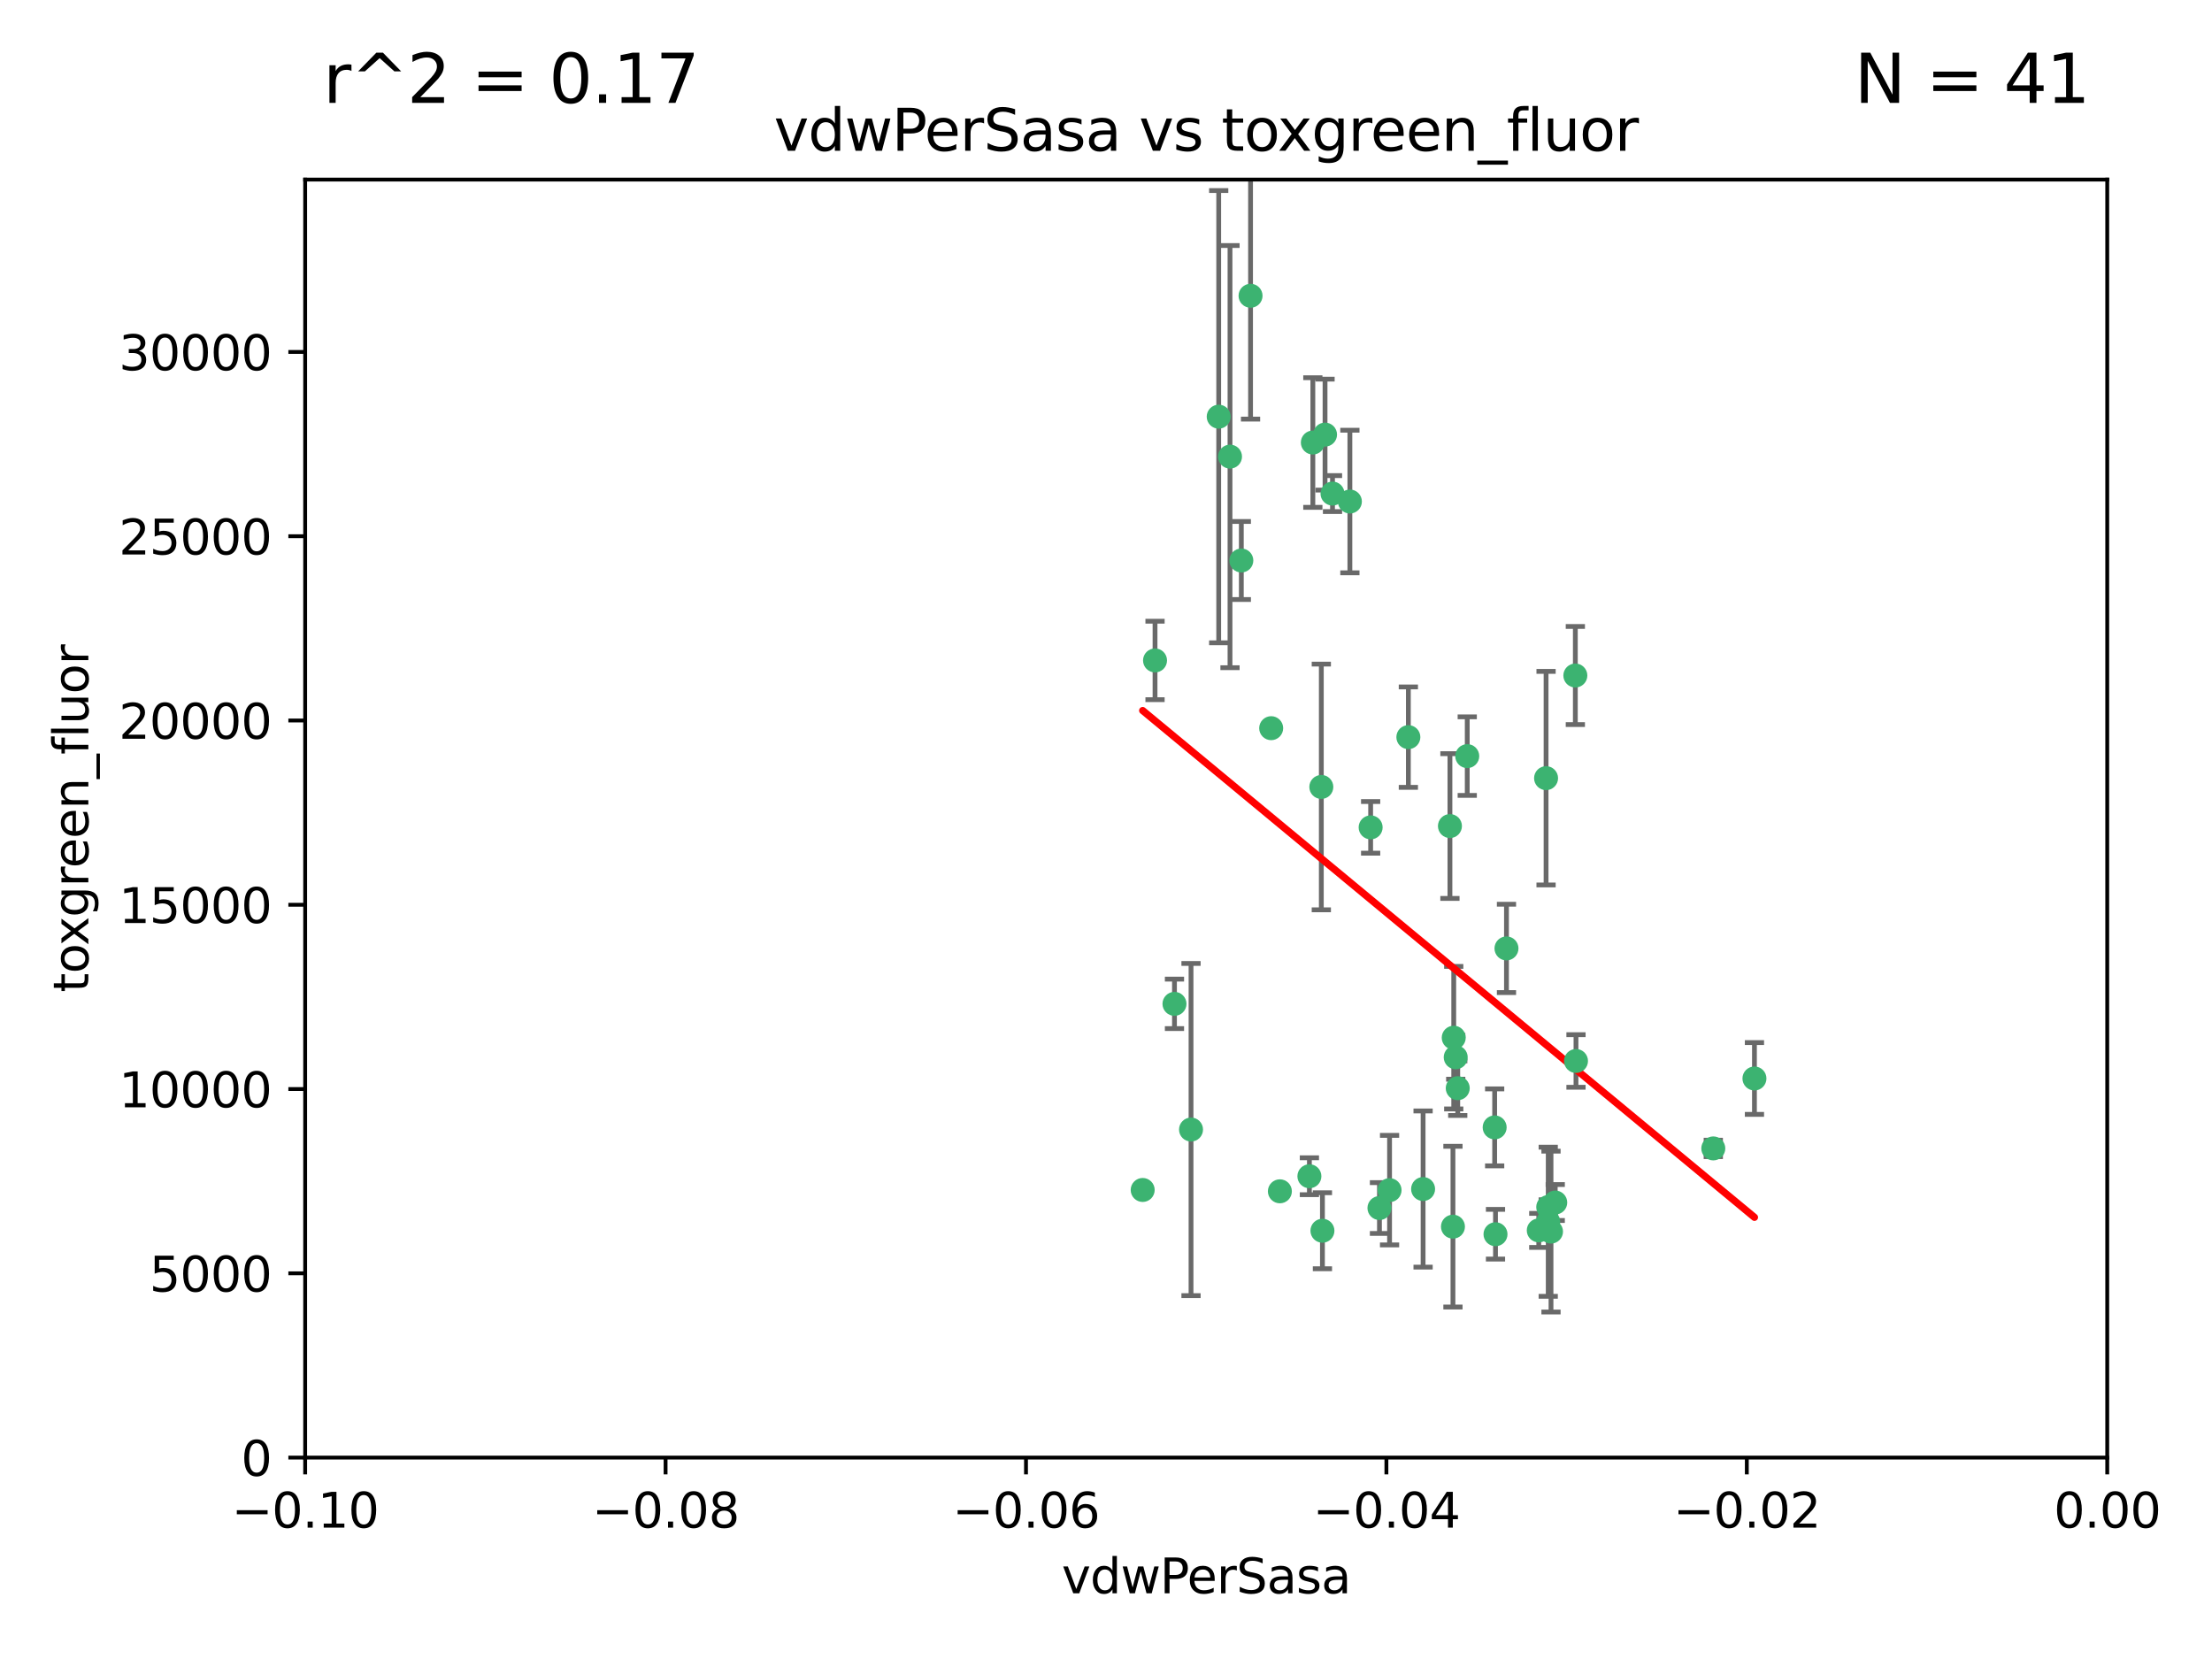 <?xml version="1.0" encoding="utf-8" standalone="no"?>
<!DOCTYPE svg PUBLIC "-//W3C//DTD SVG 1.1//EN"
  "http://www.w3.org/Graphics/SVG/1.1/DTD/svg11.dtd">
<svg xmlns:xlink="http://www.w3.org/1999/xlink" width="460.8pt" height="345.6pt" viewBox="0 0 460.8 345.6" xmlns="http://www.w3.org/2000/svg" version="1.1">
 <defs>
  <style type="text/css">*{stroke-linejoin: round; stroke-linecap: butt}</style>
 </defs>
 <g id="figure_1">
  <g id="patch_1">
   <path d="M 0 345.6 
L 460.8 345.6 
L 460.8 0 
L 0 0 
z
" style="fill: #ffffff"/>
  </g>
  <g id="axes_1">
   <g id="patch_2">
    <path d="M 63.571 303.64 
L 438.975 303.64 
L 438.975 37.411 
L 63.571 37.411 
z
" style="fill: #ffffff"/>
   </g>
   <g id="PathCollection_1">
    <defs>
     <path id="m656a68d1d5" d="M 0 1.118 
C 0.297 1.118 0.581 1 0.791 0.791 
C 1 0.581 1.118 0.297 1.118 0 
C 1.118 -0.297 1 -0.581 0.791 -0.791 
C 0.581 -1 0.297 -1.118 0 -1.118 
C -0.297 -1.118 -0.581 -1 -0.791 -0.791 
C -1 -0.581 -1.118 -0.297 -1.118 0 
C -1.118 0.297 -1 0.581 -0.791 0.791 
C -0.581 1 -0.297 1.118 0 1.118 
z
" style="stroke: #3cb371"/>
    </defs>
    <g clip-path="url(#pabfa19a022)">
     <use xlink:href="#m656a68d1d5" x="273.49" y="92.187" style="fill: #3cb371; stroke: #3cb371"/>
     <use xlink:href="#m656a68d1d5" x="248.112" y="235.304" style="fill: #3cb371; stroke: #3cb371"/>
     <use xlink:href="#m656a68d1d5" x="264.81" y="151.693" style="fill: #3cb371; stroke: #3cb371"/>
     <use xlink:href="#m656a68d1d5" x="275.255" y="163.936" style="fill: #3cb371; stroke: #3cb371"/>
     <use xlink:href="#m656a68d1d5" x="281.206" y="104.476" style="fill: #3cb371; stroke: #3cb371"/>
     <use xlink:href="#m656a68d1d5" x="258.59" y="116.762" style="fill: #3cb371; stroke: #3cb371"/>
     <use xlink:href="#m656a68d1d5" x="260.513" y="61.614" style="fill: #3cb371; stroke: #3cb371"/>
     <use xlink:href="#m656a68d1d5" x="293.388" y="153.559" style="fill: #3cb371; stroke: #3cb371"/>
     <use xlink:href="#m656a68d1d5" x="277.586" y="102.821" style="fill: #3cb371; stroke: #3cb371"/>
     <use xlink:href="#m656a68d1d5" x="244.665" y="209.121" style="fill: #3cb371; stroke: #3cb371"/>
     <use xlink:href="#m656a68d1d5" x="240.614" y="137.58" style="fill: #3cb371; stroke: #3cb371"/>
     <use xlink:href="#m656a68d1d5" x="276.03" y="90.534" style="fill: #3cb371; stroke: #3cb371"/>
     <use xlink:href="#m656a68d1d5" x="303.675" y="226.692" style="fill: #3cb371; stroke: #3cb371"/>
     <use xlink:href="#m656a68d1d5" x="275.487" y="256.385" style="fill: #3cb371; stroke: #3cb371"/>
     <use xlink:href="#m656a68d1d5" x="253.879" y="86.8" style="fill: #3cb371; stroke: #3cb371"/>
     <use xlink:href="#m656a68d1d5" x="266.622" y="248.172" style="fill: #3cb371; stroke: #3cb371"/>
     <use xlink:href="#m656a68d1d5" x="287.366" y="251.655" style="fill: #3cb371; stroke: #3cb371"/>
     <use xlink:href="#m656a68d1d5" x="302.676" y="255.535" style="fill: #3cb371; stroke: #3cb371"/>
     <use xlink:href="#m656a68d1d5" x="238.042" y="247.891" style="fill: #3cb371; stroke: #3cb371"/>
     <use xlink:href="#m656a68d1d5" x="256.233" y="95.121" style="fill: #3cb371; stroke: #3cb371"/>
     <use xlink:href="#m656a68d1d5" x="322.524" y="251.452" style="fill: #3cb371; stroke: #3cb371"/>
     <use xlink:href="#m656a68d1d5" x="272.771" y="245.034" style="fill: #3cb371; stroke: #3cb371"/>
     <use xlink:href="#m656a68d1d5" x="289.472" y="247.93" style="fill: #3cb371; stroke: #3cb371"/>
     <use xlink:href="#m656a68d1d5" x="305.654" y="157.513" style="fill: #3cb371; stroke: #3cb371"/>
     <use xlink:href="#m656a68d1d5" x="302.048" y="172.082" style="fill: #3cb371; stroke: #3cb371"/>
     <use xlink:href="#m656a68d1d5" x="323.102" y="256.562" style="fill: #3cb371; stroke: #3cb371"/>
     <use xlink:href="#m656a68d1d5" x="311.365" y="234.855" style="fill: #3cb371; stroke: #3cb371"/>
     <use xlink:href="#m656a68d1d5" x="285.529" y="172.356" style="fill: #3cb371; stroke: #3cb371"/>
     <use xlink:href="#m656a68d1d5" x="296.456" y="247.697" style="fill: #3cb371; stroke: #3cb371"/>
     <use xlink:href="#m656a68d1d5" x="322.525" y="254.514" style="fill: #3cb371; stroke: #3cb371"/>
     <use xlink:href="#m656a68d1d5" x="302.839" y="216.17" style="fill: #3cb371; stroke: #3cb371"/>
     <use xlink:href="#m656a68d1d5" x="322.074" y="162.105" style="fill: #3cb371; stroke: #3cb371"/>
     <use xlink:href="#m656a68d1d5" x="328.173" y="140.722" style="fill: #3cb371; stroke: #3cb371"/>
     <use xlink:href="#m656a68d1d5" x="313.826" y="197.571" style="fill: #3cb371; stroke: #3cb371"/>
     <use xlink:href="#m656a68d1d5" x="311.54" y="257.112" style="fill: #3cb371; stroke: #3cb371"/>
     <use xlink:href="#m656a68d1d5" x="328.308" y="221.023" style="fill: #3cb371; stroke: #3cb371"/>
     <use xlink:href="#m656a68d1d5" x="365.484" y="224.667" style="fill: #3cb371; stroke: #3cb371"/>
     <use xlink:href="#m656a68d1d5" x="356.911" y="239.234" style="fill: #3cb371; stroke: #3cb371"/>
     <use xlink:href="#m656a68d1d5" x="323.985" y="250.509" style="fill: #3cb371; stroke: #3cb371"/>
     <use xlink:href="#m656a68d1d5" x="303.252" y="220.252" style="fill: #3cb371; stroke: #3cb371"/>
     <use xlink:href="#m656a68d1d5" x="320.553" y="256.316" style="fill: #3cb371; stroke: #3cb371"/>
    </g>
   </g>
   <g id="matplotlib.axis_1">
    <g id="xtick_1">
     <g id="line2d_1">
      <defs>
       <path id="mcf617618b9" d="M 0 0 
L 0 3.5 
" style="stroke: #000000; stroke-width: 0.8"/>
      </defs>
      <g>
       <use xlink:href="#mcf617618b9" x="63.571" y="303.64" style="stroke: #000000; stroke-width: 0.8"/>
      </g>
     </g>
     <g id="text_1">
      <!-- −0.10 -->
      <g transform="translate(48.249 318.238)scale(0.1 -0.1)">
       <defs>
        <path id="DejaVuSans-2212" d="M 678 2272 
L 4684 2272 
L 4684 1741 
L 678 1741 
L 678 2272 
z
" transform="scale(0.016)"/>
        <path id="DejaVuSans-30" d="M 2034 4250 
Q 1547 4250 1301 3770 
Q 1056 3291 1056 2328 
Q 1056 1369 1301 889 
Q 1547 409 2034 409 
Q 2525 409 2770 889 
Q 3016 1369 3016 2328 
Q 3016 3291 2770 3770 
Q 2525 4250 2034 4250 
z
M 2034 4750 
Q 2819 4750 3233 4129 
Q 3647 3509 3647 2328 
Q 3647 1150 3233 529 
Q 2819 -91 2034 -91 
Q 1250 -91 836 529 
Q 422 1150 422 2328 
Q 422 3509 836 4129 
Q 1250 4750 2034 4750 
z
" transform="scale(0.016)"/>
        <path id="DejaVuSans-2e" d="M 684 794 
L 1344 794 
L 1344 0 
L 684 0 
L 684 794 
z
" transform="scale(0.016)"/>
        <path id="DejaVuSans-31" d="M 794 531 
L 1825 531 
L 1825 4091 
L 703 3866 
L 703 4441 
L 1819 4666 
L 2450 4666 
L 2450 531 
L 3481 531 
L 3481 0 
L 794 0 
L 794 531 
z
" transform="scale(0.016)"/>
       </defs>
       <use xlink:href="#DejaVuSans-2212"/>
       <use xlink:href="#DejaVuSans-30" x="83.789"/>
       <use xlink:href="#DejaVuSans-2e" x="147.412"/>
       <use xlink:href="#DejaVuSans-31" x="179.199"/>
       <use xlink:href="#DejaVuSans-30" x="242.822"/>
      </g>
     </g>
    </g>
    <g id="xtick_2">
     <g id="line2d_2">
      <g>
       <use xlink:href="#mcf617618b9" x="138.652" y="303.64" style="stroke: #000000; stroke-width: 0.8"/>
      </g>
     </g>
     <g id="text_2">
      <!-- −0.08 -->
      <g transform="translate(123.329 318.238)scale(0.1 -0.1)">
       <defs>
        <path id="DejaVuSans-38" d="M 2034 2216 
Q 1584 2216 1326 1975 
Q 1069 1734 1069 1313 
Q 1069 891 1326 650 
Q 1584 409 2034 409 
Q 2484 409 2743 651 
Q 3003 894 3003 1313 
Q 3003 1734 2745 1975 
Q 2488 2216 2034 2216 
z
M 1403 2484 
Q 997 2584 770 2862 
Q 544 3141 544 3541 
Q 544 4100 942 4425 
Q 1341 4750 2034 4750 
Q 2731 4750 3128 4425 
Q 3525 4100 3525 3541 
Q 3525 3141 3298 2862 
Q 3072 2584 2669 2484 
Q 3125 2378 3379 2068 
Q 3634 1759 3634 1313 
Q 3634 634 3220 271 
Q 2806 -91 2034 -91 
Q 1263 -91 848 271 
Q 434 634 434 1313 
Q 434 1759 690 2068 
Q 947 2378 1403 2484 
z
M 1172 3481 
Q 1172 3119 1398 2916 
Q 1625 2713 2034 2713 
Q 2441 2713 2670 2916 
Q 2900 3119 2900 3481 
Q 2900 3844 2670 4047 
Q 2441 4250 2034 4250 
Q 1625 4250 1398 4047 
Q 1172 3844 1172 3481 
z
" transform="scale(0.016)"/>
       </defs>
       <use xlink:href="#DejaVuSans-2212"/>
       <use xlink:href="#DejaVuSans-30" x="83.789"/>
       <use xlink:href="#DejaVuSans-2e" x="147.412"/>
       <use xlink:href="#DejaVuSans-30" x="179.199"/>
       <use xlink:href="#DejaVuSans-38" x="242.822"/>
      </g>
     </g>
    </g>
    <g id="xtick_3">
     <g id="line2d_3">
      <g>
       <use xlink:href="#mcf617618b9" x="213.733" y="303.64" style="stroke: #000000; stroke-width: 0.8"/>
      </g>
     </g>
     <g id="text_3">
      <!-- −0.06 -->
      <g transform="translate(198.41 318.238)scale(0.1 -0.1)">
       <defs>
        <path id="DejaVuSans-36" d="M 2113 2584 
Q 1688 2584 1439 2293 
Q 1191 2003 1191 1497 
Q 1191 994 1439 701 
Q 1688 409 2113 409 
Q 2538 409 2786 701 
Q 3034 994 3034 1497 
Q 3034 2003 2786 2293 
Q 2538 2584 2113 2584 
z
M 3366 4563 
L 3366 3988 
Q 3128 4100 2886 4159 
Q 2644 4219 2406 4219 
Q 1781 4219 1451 3797 
Q 1122 3375 1075 2522 
Q 1259 2794 1537 2939 
Q 1816 3084 2150 3084 
Q 2853 3084 3261 2657 
Q 3669 2231 3669 1497 
Q 3669 778 3244 343 
Q 2819 -91 2113 -91 
Q 1303 -91 875 529 
Q 447 1150 447 2328 
Q 447 3434 972 4092 
Q 1497 4750 2381 4750 
Q 2619 4750 2861 4703 
Q 3103 4656 3366 4563 
z
" transform="scale(0.016)"/>
       </defs>
       <use xlink:href="#DejaVuSans-2212"/>
       <use xlink:href="#DejaVuSans-30" x="83.789"/>
       <use xlink:href="#DejaVuSans-2e" x="147.412"/>
       <use xlink:href="#DejaVuSans-30" x="179.199"/>
       <use xlink:href="#DejaVuSans-36" x="242.822"/>
      </g>
     </g>
    </g>
    <g id="xtick_4">
     <g id="line2d_4">
      <g>
       <use xlink:href="#mcf617618b9" x="288.813" y="303.64" style="stroke: #000000; stroke-width: 0.8"/>
      </g>
     </g>
     <g id="text_4">
      <!-- −0.04 -->
      <g transform="translate(273.491 318.238)scale(0.1 -0.1)">
       <defs>
        <path id="DejaVuSans-34" d="M 2419 4116 
L 825 1625 
L 2419 1625 
L 2419 4116 
z
M 2253 4666 
L 3047 4666 
L 3047 1625 
L 3713 1625 
L 3713 1100 
L 3047 1100 
L 3047 0 
L 2419 0 
L 2419 1100 
L 313 1100 
L 313 1709 
L 2253 4666 
z
" transform="scale(0.016)"/>
       </defs>
       <use xlink:href="#DejaVuSans-2212"/>
       <use xlink:href="#DejaVuSans-30" x="83.789"/>
       <use xlink:href="#DejaVuSans-2e" x="147.412"/>
       <use xlink:href="#DejaVuSans-30" x="179.199"/>
       <use xlink:href="#DejaVuSans-34" x="242.822"/>
      </g>
     </g>
    </g>
    <g id="xtick_5">
     <g id="line2d_5">
      <g>
       <use xlink:href="#mcf617618b9" x="363.894" y="303.64" style="stroke: #000000; stroke-width: 0.8"/>
      </g>
     </g>
     <g id="text_5">
      <!-- −0.02 -->
      <g transform="translate(348.572 318.238)scale(0.1 -0.1)">
       <defs>
        <path id="DejaVuSans-32" d="M 1228 531 
L 3431 531 
L 3431 0 
L 469 0 
L 469 531 
Q 828 903 1448 1529 
Q 2069 2156 2228 2338 
Q 2531 2678 2651 2914 
Q 2772 3150 2772 3378 
Q 2772 3750 2511 3984 
Q 2250 4219 1831 4219 
Q 1534 4219 1204 4116 
Q 875 4013 500 3803 
L 500 4441 
Q 881 4594 1212 4672 
Q 1544 4750 1819 4750 
Q 2544 4750 2975 4387 
Q 3406 4025 3406 3419 
Q 3406 3131 3298 2873 
Q 3191 2616 2906 2266 
Q 2828 2175 2409 1742 
Q 1991 1309 1228 531 
z
" transform="scale(0.016)"/>
       </defs>
       <use xlink:href="#DejaVuSans-2212"/>
       <use xlink:href="#DejaVuSans-30" x="83.789"/>
       <use xlink:href="#DejaVuSans-2e" x="147.412"/>
       <use xlink:href="#DejaVuSans-30" x="179.199"/>
       <use xlink:href="#DejaVuSans-32" x="242.822"/>
      </g>
     </g>
    </g>
    <g id="xtick_6">
     <g id="line2d_6">
      <g>
       <use xlink:href="#mcf617618b9" x="438.975" y="303.64" style="stroke: #000000; stroke-width: 0.8"/>
      </g>
     </g>
     <g id="text_6">
      <!-- 0.00 -->
      <g transform="translate(427.842 318.238)scale(0.1 -0.1)">
       <use xlink:href="#DejaVuSans-30"/>
       <use xlink:href="#DejaVuSans-2e" x="63.623"/>
       <use xlink:href="#DejaVuSans-30" x="95.41"/>
       <use xlink:href="#DejaVuSans-30" x="159.033"/>
      </g>
     </g>
    </g>
    <g id="text_7">
     <!-- vdwPerSasa -->
     <g transform="translate(221.178 331.917)scale(0.1 -0.1)">
      <defs>
       <path id="DejaVuSans-76" d="M 191 3500 
L 800 3500 
L 1894 563 
L 2988 3500 
L 3597 3500 
L 2284 0 
L 1503 0 
L 191 3500 
z
" transform="scale(0.016)"/>
       <path id="DejaVuSans-64" d="M 2906 2969 
L 2906 4863 
L 3481 4863 
L 3481 0 
L 2906 0 
L 2906 525 
Q 2725 213 2448 61 
Q 2172 -91 1784 -91 
Q 1150 -91 751 415 
Q 353 922 353 1747 
Q 353 2572 751 3078 
Q 1150 3584 1784 3584 
Q 2172 3584 2448 3432 
Q 2725 3281 2906 2969 
z
M 947 1747 
Q 947 1113 1208 752 
Q 1469 391 1925 391 
Q 2381 391 2643 752 
Q 2906 1113 2906 1747 
Q 2906 2381 2643 2742 
Q 2381 3103 1925 3103 
Q 1469 3103 1208 2742 
Q 947 2381 947 1747 
z
" transform="scale(0.016)"/>
       <path id="DejaVuSans-77" d="M 269 3500 
L 844 3500 
L 1563 769 
L 2278 3500 
L 2956 3500 
L 3675 769 
L 4391 3500 
L 4966 3500 
L 4050 0 
L 3372 0 
L 2619 2869 
L 1863 0 
L 1184 0 
L 269 3500 
z
" transform="scale(0.016)"/>
       <path id="DejaVuSans-50" d="M 1259 4147 
L 1259 2394 
L 2053 2394 
Q 2494 2394 2734 2622 
Q 2975 2850 2975 3272 
Q 2975 3691 2734 3919 
Q 2494 4147 2053 4147 
L 1259 4147 
z
M 628 4666 
L 2053 4666 
Q 2838 4666 3239 4311 
Q 3641 3956 3641 3272 
Q 3641 2581 3239 2228 
Q 2838 1875 2053 1875 
L 1259 1875 
L 1259 0 
L 628 0 
L 628 4666 
z
" transform="scale(0.016)"/>
       <path id="DejaVuSans-65" d="M 3597 1894 
L 3597 1613 
L 953 1613 
Q 991 1019 1311 708 
Q 1631 397 2203 397 
Q 2534 397 2845 478 
Q 3156 559 3463 722 
L 3463 178 
Q 3153 47 2828 -22 
Q 2503 -91 2169 -91 
Q 1331 -91 842 396 
Q 353 884 353 1716 
Q 353 2575 817 3079 
Q 1281 3584 2069 3584 
Q 2775 3584 3186 3129 
Q 3597 2675 3597 1894 
z
M 3022 2063 
Q 3016 2534 2758 2815 
Q 2500 3097 2075 3097 
Q 1594 3097 1305 2825 
Q 1016 2553 972 2059 
L 3022 2063 
z
" transform="scale(0.016)"/>
       <path id="DejaVuSans-72" d="M 2631 2963 
Q 2534 3019 2420 3045 
Q 2306 3072 2169 3072 
Q 1681 3072 1420 2755 
Q 1159 2438 1159 1844 
L 1159 0 
L 581 0 
L 581 3500 
L 1159 3500 
L 1159 2956 
Q 1341 3275 1631 3429 
Q 1922 3584 2338 3584 
Q 2397 3584 2469 3576 
Q 2541 3569 2628 3553 
L 2631 2963 
z
" transform="scale(0.016)"/>
       <path id="DejaVuSans-53" d="M 3425 4513 
L 3425 3897 
Q 3066 4069 2747 4153 
Q 2428 4238 2131 4238 
Q 1616 4238 1336 4038 
Q 1056 3838 1056 3469 
Q 1056 3159 1242 3001 
Q 1428 2844 1947 2747 
L 2328 2669 
Q 3034 2534 3370 2195 
Q 3706 1856 3706 1288 
Q 3706 609 3251 259 
Q 2797 -91 1919 -91 
Q 1588 -91 1214 -16 
Q 841 59 441 206 
L 441 856 
Q 825 641 1194 531 
Q 1563 422 1919 422 
Q 2459 422 2753 634 
Q 3047 847 3047 1241 
Q 3047 1584 2836 1778 
Q 2625 1972 2144 2069 
L 1759 2144 
Q 1053 2284 737 2584 
Q 422 2884 422 3419 
Q 422 4038 858 4394 
Q 1294 4750 2059 4750 
Q 2388 4750 2728 4690 
Q 3069 4631 3425 4513 
z
" transform="scale(0.016)"/>
       <path id="DejaVuSans-61" d="M 2194 1759 
Q 1497 1759 1228 1600 
Q 959 1441 959 1056 
Q 959 750 1161 570 
Q 1363 391 1709 391 
Q 2188 391 2477 730 
Q 2766 1069 2766 1631 
L 2766 1759 
L 2194 1759 
z
M 3341 1997 
L 3341 0 
L 2766 0 
L 2766 531 
Q 2569 213 2275 61 
Q 1981 -91 1556 -91 
Q 1019 -91 701 211 
Q 384 513 384 1019 
Q 384 1609 779 1909 
Q 1175 2209 1959 2209 
L 2766 2209 
L 2766 2266 
Q 2766 2663 2505 2880 
Q 2244 3097 1772 3097 
Q 1472 3097 1187 3025 
Q 903 2953 641 2809 
L 641 3341 
Q 956 3463 1253 3523 
Q 1550 3584 1831 3584 
Q 2591 3584 2966 3190 
Q 3341 2797 3341 1997 
z
" transform="scale(0.016)"/>
       <path id="DejaVuSans-73" d="M 2834 3397 
L 2834 2853 
Q 2591 2978 2328 3040 
Q 2066 3103 1784 3103 
Q 1356 3103 1142 2972 
Q 928 2841 928 2578 
Q 928 2378 1081 2264 
Q 1234 2150 1697 2047 
L 1894 2003 
Q 2506 1872 2764 1633 
Q 3022 1394 3022 966 
Q 3022 478 2636 193 
Q 2250 -91 1575 -91 
Q 1294 -91 989 -36 
Q 684 19 347 128 
L 347 722 
Q 666 556 975 473 
Q 1284 391 1588 391 
Q 1994 391 2212 530 
Q 2431 669 2431 922 
Q 2431 1156 2273 1281 
Q 2116 1406 1581 1522 
L 1381 1569 
Q 847 1681 609 1914 
Q 372 2147 372 2553 
Q 372 3047 722 3315 
Q 1072 3584 1716 3584 
Q 2034 3584 2315 3537 
Q 2597 3491 2834 3397 
z
" transform="scale(0.016)"/>
      </defs>
      <use xlink:href="#DejaVuSans-76"/>
      <use xlink:href="#DejaVuSans-64" x="59.18"/>
      <use xlink:href="#DejaVuSans-77" x="122.656"/>
      <use xlink:href="#DejaVuSans-50" x="204.443"/>
      <use xlink:href="#DejaVuSans-65" x="261.121"/>
      <use xlink:href="#DejaVuSans-72" x="322.645"/>
      <use xlink:href="#DejaVuSans-53" x="363.758"/>
      <use xlink:href="#DejaVuSans-61" x="427.234"/>
      <use xlink:href="#DejaVuSans-73" x="488.514"/>
      <use xlink:href="#DejaVuSans-61" x="540.613"/>
     </g>
    </g>
   </g>
   <g id="matplotlib.axis_2">
    <g id="ytick_1">
     <g id="line2d_7">
      <defs>
       <path id="m9dad75efa4" d="M 0 0 
L -3.5 0 
" style="stroke: #000000; stroke-width: 0.8"/>
      </defs>
      <g>
       <use xlink:href="#m9dad75efa4" x="63.571" y="303.64" style="stroke: #000000; stroke-width: 0.8"/>
      </g>
     </g>
     <g id="text_8">
      <!-- 0 -->
      <g transform="translate(50.209 307.439)scale(0.1 -0.1)">
       <use xlink:href="#DejaVuSans-30"/>
      </g>
     </g>
    </g>
    <g id="ytick_2">
     <g id="line2d_8">
      <g>
       <use xlink:href="#m9dad75efa4" x="63.571" y="265.253" style="stroke: #000000; stroke-width: 0.8"/>
      </g>
     </g>
     <g id="text_9">
      <!-- 5000 -->
      <g transform="translate(31.121 269.052)scale(0.1 -0.1)">
       <defs>
        <path id="DejaVuSans-35" d="M 691 4666 
L 3169 4666 
L 3169 4134 
L 1269 4134 
L 1269 2991 
Q 1406 3038 1543 3061 
Q 1681 3084 1819 3084 
Q 2600 3084 3056 2656 
Q 3513 2228 3513 1497 
Q 3513 744 3044 326 
Q 2575 -91 1722 -91 
Q 1428 -91 1123 -41 
Q 819 9 494 109 
L 494 744 
Q 775 591 1075 516 
Q 1375 441 1709 441 
Q 2250 441 2565 725 
Q 2881 1009 2881 1497 
Q 2881 1984 2565 2268 
Q 2250 2553 1709 2553 
Q 1456 2553 1204 2497 
Q 953 2441 691 2322 
L 691 4666 
z
" transform="scale(0.016)"/>
       </defs>
       <use xlink:href="#DejaVuSans-35"/>
       <use xlink:href="#DejaVuSans-30" x="63.623"/>
       <use xlink:href="#DejaVuSans-30" x="127.246"/>
       <use xlink:href="#DejaVuSans-30" x="190.869"/>
      </g>
     </g>
    </g>
    <g id="ytick_3">
     <g id="line2d_9">
      <g>
       <use xlink:href="#m9dad75efa4" x="63.571" y="226.866" style="stroke: #000000; stroke-width: 0.8"/>
      </g>
     </g>
     <g id="text_10">
      <!-- 10000 -->
      <g transform="translate(24.759 230.665)scale(0.1 -0.1)">
       <use xlink:href="#DejaVuSans-31"/>
       <use xlink:href="#DejaVuSans-30" x="63.623"/>
       <use xlink:href="#DejaVuSans-30" x="127.246"/>
       <use xlink:href="#DejaVuSans-30" x="190.869"/>
       <use xlink:href="#DejaVuSans-30" x="254.492"/>
      </g>
     </g>
    </g>
    <g id="ytick_4">
     <g id="line2d_10">
      <g>
       <use xlink:href="#m9dad75efa4" x="63.571" y="188.479" style="stroke: #000000; stroke-width: 0.8"/>
      </g>
     </g>
     <g id="text_11">
      <!-- 15000 -->
      <g transform="translate(24.759 192.278)scale(0.1 -0.1)">
       <use xlink:href="#DejaVuSans-31"/>
       <use xlink:href="#DejaVuSans-35" x="63.623"/>
       <use xlink:href="#DejaVuSans-30" x="127.246"/>
       <use xlink:href="#DejaVuSans-30" x="190.869"/>
       <use xlink:href="#DejaVuSans-30" x="254.492"/>
      </g>
     </g>
    </g>
    <g id="ytick_5">
     <g id="line2d_11">
      <g>
       <use xlink:href="#m9dad75efa4" x="63.571" y="150.092" style="stroke: #000000; stroke-width: 0.8"/>
      </g>
     </g>
     <g id="text_12">
      <!-- 20000 -->
      <g transform="translate(24.759 153.891)scale(0.1 -0.1)">
       <use xlink:href="#DejaVuSans-32"/>
       <use xlink:href="#DejaVuSans-30" x="63.623"/>
       <use xlink:href="#DejaVuSans-30" x="127.246"/>
       <use xlink:href="#DejaVuSans-30" x="190.869"/>
       <use xlink:href="#DejaVuSans-30" x="254.492"/>
      </g>
     </g>
    </g>
    <g id="ytick_6">
     <g id="line2d_12">
      <g>
       <use xlink:href="#m9dad75efa4" x="63.571" y="111.705" style="stroke: #000000; stroke-width: 0.8"/>
      </g>
     </g>
     <g id="text_13">
      <!-- 25000 -->
      <g transform="translate(24.759 115.504)scale(0.1 -0.1)">
       <use xlink:href="#DejaVuSans-32"/>
       <use xlink:href="#DejaVuSans-35" x="63.623"/>
       <use xlink:href="#DejaVuSans-30" x="127.246"/>
       <use xlink:href="#DejaVuSans-30" x="190.869"/>
       <use xlink:href="#DejaVuSans-30" x="254.492"/>
      </g>
     </g>
    </g>
    <g id="ytick_7">
     <g id="line2d_13">
      <g>
       <use xlink:href="#m9dad75efa4" x="63.571" y="73.317" style="stroke: #000000; stroke-width: 0.8"/>
      </g>
     </g>
     <g id="text_14">
      <!-- 30000 -->
      <g transform="translate(24.759 77.117)scale(0.1 -0.1)">
       <defs>
        <path id="DejaVuSans-33" d="M 2597 2516 
Q 3050 2419 3304 2112 
Q 3559 1806 3559 1356 
Q 3559 666 3084 287 
Q 2609 -91 1734 -91 
Q 1441 -91 1130 -33 
Q 819 25 488 141 
L 488 750 
Q 750 597 1062 519 
Q 1375 441 1716 441 
Q 2309 441 2620 675 
Q 2931 909 2931 1356 
Q 2931 1769 2642 2001 
Q 2353 2234 1838 2234 
L 1294 2234 
L 1294 2753 
L 1863 2753 
Q 2328 2753 2575 2939 
Q 2822 3125 2822 3475 
Q 2822 3834 2567 4026 
Q 2313 4219 1838 4219 
Q 1578 4219 1281 4162 
Q 984 4106 628 3988 
L 628 4550 
Q 988 4650 1302 4700 
Q 1616 4750 1894 4750 
Q 2613 4750 3031 4423 
Q 3450 4097 3450 3541 
Q 3450 3153 3228 2886 
Q 3006 2619 2597 2516 
z
" transform="scale(0.016)"/>
       </defs>
       <use xlink:href="#DejaVuSans-33"/>
       <use xlink:href="#DejaVuSans-30" x="63.623"/>
       <use xlink:href="#DejaVuSans-30" x="127.246"/>
       <use xlink:href="#DejaVuSans-30" x="190.869"/>
       <use xlink:href="#DejaVuSans-30" x="254.492"/>
      </g>
     </g>
    </g>
    <g id="text_15">
     <!-- toxgreen_fluor -->
     <g transform="translate(18.401 206.72)rotate(-90)scale(0.1 -0.1)">
      <defs>
       <path id="DejaVuSans-74" d="M 1172 4494 
L 1172 3500 
L 2356 3500 
L 2356 3053 
L 1172 3053 
L 1172 1153 
Q 1172 725 1289 603 
Q 1406 481 1766 481 
L 2356 481 
L 2356 0 
L 1766 0 
Q 1100 0 847 248 
Q 594 497 594 1153 
L 594 3053 
L 172 3053 
L 172 3500 
L 594 3500 
L 594 4494 
L 1172 4494 
z
" transform="scale(0.016)"/>
       <path id="DejaVuSans-6f" d="M 1959 3097 
Q 1497 3097 1228 2736 
Q 959 2375 959 1747 
Q 959 1119 1226 758 
Q 1494 397 1959 397 
Q 2419 397 2687 759 
Q 2956 1122 2956 1747 
Q 2956 2369 2687 2733 
Q 2419 3097 1959 3097 
z
M 1959 3584 
Q 2709 3584 3137 3096 
Q 3566 2609 3566 1747 
Q 3566 888 3137 398 
Q 2709 -91 1959 -91 
Q 1206 -91 779 398 
Q 353 888 353 1747 
Q 353 2609 779 3096 
Q 1206 3584 1959 3584 
z
" transform="scale(0.016)"/>
       <path id="DejaVuSans-78" d="M 3513 3500 
L 2247 1797 
L 3578 0 
L 2900 0 
L 1881 1375 
L 863 0 
L 184 0 
L 1544 1831 
L 300 3500 
L 978 3500 
L 1906 2253 
L 2834 3500 
L 3513 3500 
z
" transform="scale(0.016)"/>
       <path id="DejaVuSans-67" d="M 2906 1791 
Q 2906 2416 2648 2759 
Q 2391 3103 1925 3103 
Q 1463 3103 1205 2759 
Q 947 2416 947 1791 
Q 947 1169 1205 825 
Q 1463 481 1925 481 
Q 2391 481 2648 825 
Q 2906 1169 2906 1791 
z
M 3481 434 
Q 3481 -459 3084 -895 
Q 2688 -1331 1869 -1331 
Q 1566 -1331 1297 -1286 
Q 1028 -1241 775 -1147 
L 775 -588 
Q 1028 -725 1275 -790 
Q 1522 -856 1778 -856 
Q 2344 -856 2625 -561 
Q 2906 -266 2906 331 
L 2906 616 
Q 2728 306 2450 153 
Q 2172 0 1784 0 
Q 1141 0 747 490 
Q 353 981 353 1791 
Q 353 2603 747 3093 
Q 1141 3584 1784 3584 
Q 2172 3584 2450 3431 
Q 2728 3278 2906 2969 
L 2906 3500 
L 3481 3500 
L 3481 434 
z
" transform="scale(0.016)"/>
       <path id="DejaVuSans-6e" d="M 3513 2113 
L 3513 0 
L 2938 0 
L 2938 2094 
Q 2938 2591 2744 2837 
Q 2550 3084 2163 3084 
Q 1697 3084 1428 2787 
Q 1159 2491 1159 1978 
L 1159 0 
L 581 0 
L 581 3500 
L 1159 3500 
L 1159 2956 
Q 1366 3272 1645 3428 
Q 1925 3584 2291 3584 
Q 2894 3584 3203 3211 
Q 3513 2838 3513 2113 
z
" transform="scale(0.016)"/>
       <path id="DejaVuSans-5f" d="M 3263 -1063 
L 3263 -1509 
L -63 -1509 
L -63 -1063 
L 3263 -1063 
z
" transform="scale(0.016)"/>
       <path id="DejaVuSans-66" d="M 2375 4863 
L 2375 4384 
L 1825 4384 
Q 1516 4384 1395 4259 
Q 1275 4134 1275 3809 
L 1275 3500 
L 2222 3500 
L 2222 3053 
L 1275 3053 
L 1275 0 
L 697 0 
L 697 3053 
L 147 3053 
L 147 3500 
L 697 3500 
L 697 3744 
Q 697 4328 969 4595 
Q 1241 4863 1831 4863 
L 2375 4863 
z
" transform="scale(0.016)"/>
       <path id="DejaVuSans-6c" d="M 603 4863 
L 1178 4863 
L 1178 0 
L 603 0 
L 603 4863 
z
" transform="scale(0.016)"/>
       <path id="DejaVuSans-75" d="M 544 1381 
L 544 3500 
L 1119 3500 
L 1119 1403 
Q 1119 906 1312 657 
Q 1506 409 1894 409 
Q 2359 409 2629 706 
Q 2900 1003 2900 1516 
L 2900 3500 
L 3475 3500 
L 3475 0 
L 2900 0 
L 2900 538 
Q 2691 219 2414 64 
Q 2138 -91 1772 -91 
Q 1169 -91 856 284 
Q 544 659 544 1381 
z
M 1991 3584 
L 1991 3584 
z
" transform="scale(0.016)"/>
      </defs>
      <use xlink:href="#DejaVuSans-74"/>
      <use xlink:href="#DejaVuSans-6f" x="39.209"/>
      <use xlink:href="#DejaVuSans-78" x="97.266"/>
      <use xlink:href="#DejaVuSans-67" x="156.445"/>
      <use xlink:href="#DejaVuSans-72" x="219.922"/>
      <use xlink:href="#DejaVuSans-65" x="258.785"/>
      <use xlink:href="#DejaVuSans-65" x="320.309"/>
      <use xlink:href="#DejaVuSans-6e" x="381.832"/>
      <use xlink:href="#DejaVuSans-5f" x="445.211"/>
      <use xlink:href="#DejaVuSans-66" x="495.211"/>
      <use xlink:href="#DejaVuSans-6c" x="530.416"/>
      <use xlink:href="#DejaVuSans-75" x="558.199"/>
      <use xlink:href="#DejaVuSans-6f" x="621.578"/>
      <use xlink:href="#DejaVuSans-72" x="682.76"/>
     </g>
    </g>
   </g>
   <g id="LineCollection_1">
    <path d="M 273.49 105.69 
L 273.49 78.685 
" clip-path="url(#pabfa19a022)" style="fill: none; stroke: #696969"/>
    <path d="M 248.112 269.906 
L 248.112 200.702 
" clip-path="url(#pabfa19a022)" style="fill: none; stroke: #696969"/>
    <path d="M 264.81 152.217 
L 264.81 151.168 
" clip-path="url(#pabfa19a022)" style="fill: none; stroke: #696969"/>
    <path d="M 275.255 189.529 
L 275.255 138.343 
" clip-path="url(#pabfa19a022)" style="fill: none; stroke: #696969"/>
    <path d="M 281.206 119.328 
L 281.206 89.623 
" clip-path="url(#pabfa19a022)" style="fill: none; stroke: #696969"/>
    <path d="M 258.59 124.89 
L 258.59 108.635 
" clip-path="url(#pabfa19a022)" style="fill: none; stroke: #696969"/>
    <path d="M 260.513 87.306 
L 260.513 35.922 
" clip-path="url(#pabfa19a022)" style="fill: none; stroke: #696969"/>
    <path d="M 293.388 164.019 
L 293.388 143.098 
" clip-path="url(#pabfa19a022)" style="fill: none; stroke: #696969"/>
    <path d="M 277.586 106.565 
L 277.586 99.077 
" clip-path="url(#pabfa19a022)" style="fill: none; stroke: #696969"/>
    <path d="M 244.665 214.275 
L 244.665 203.967 
" clip-path="url(#pabfa19a022)" style="fill: none; stroke: #696969"/>
    <path d="M 240.614 145.75 
L 240.614 129.411 
" clip-path="url(#pabfa19a022)" style="fill: none; stroke: #696969"/>
    <path d="M 276.03 102.091 
L 276.03 78.978 
" clip-path="url(#pabfa19a022)" style="fill: none; stroke: #696969"/>
    <path d="M 303.675 232.376 
L 303.675 221.008 
" clip-path="url(#pabfa19a022)" style="fill: none; stroke: #696969"/>
    <path d="M 275.487 264.301 
L 275.487 248.47 
" clip-path="url(#pabfa19a022)" style="fill: none; stroke: #696969"/>
    <path d="M 253.879 133.906 
L 253.879 39.694 
" clip-path="url(#pabfa19a022)" style="fill: none; stroke: #696969"/>
    <path d="M 266.622 248.702 
L 266.622 247.642 
" clip-path="url(#pabfa19a022)" style="fill: none; stroke: #696969"/>
    <path d="M 287.366 256.945 
L 287.366 246.364 
" clip-path="url(#pabfa19a022)" style="fill: none; stroke: #696969"/>
    <path d="M 302.676 272.278 
L 302.676 238.793 
" clip-path="url(#pabfa19a022)" style="fill: none; stroke: #696969"/>
    <path d="M 238.042 248.596 
L 238.042 247.186 
" clip-path="url(#pabfa19a022)" style="fill: none; stroke: #696969"/>
    <path d="M 256.233 139.091 
L 256.233 51.151 
" clip-path="url(#pabfa19a022)" style="fill: none; stroke: #696969"/>
    <path d="M 322.524 252.966 
L 322.524 249.939 
" clip-path="url(#pabfa19a022)" style="fill: none; stroke: #696969"/>
    <path d="M 272.771 248.879 
L 272.771 241.19 
" clip-path="url(#pabfa19a022)" style="fill: none; stroke: #696969"/>
    <path d="M 289.472 259.34 
L 289.472 236.521 
" clip-path="url(#pabfa19a022)" style="fill: none; stroke: #696969"/>
    <path d="M 305.654 165.694 
L 305.654 149.332 
" clip-path="url(#pabfa19a022)" style="fill: none; stroke: #696969"/>
    <path d="M 302.048 187.16 
L 302.048 157.004 
" clip-path="url(#pabfa19a022)" style="fill: none; stroke: #696969"/>
    <path d="M 323.102 273.32 
L 323.102 239.805 
" clip-path="url(#pabfa19a022)" style="fill: none; stroke: #696969"/>
    <path d="M 311.365 242.872 
L 311.365 226.838 
" clip-path="url(#pabfa19a022)" style="fill: none; stroke: #696969"/>
    <path d="M 285.529 177.734 
L 285.529 166.978 
" clip-path="url(#pabfa19a022)" style="fill: none; stroke: #696969"/>
    <path d="M 296.456 263.964 
L 296.456 231.431 
" clip-path="url(#pabfa19a022)" style="fill: none; stroke: #696969"/>
    <path d="M 322.525 270.051 
L 322.525 238.978 
" clip-path="url(#pabfa19a022)" style="fill: none; stroke: #696969"/>
    <path d="M 302.839 231.016 
L 302.839 201.324 
" clip-path="url(#pabfa19a022)" style="fill: none; stroke: #696969"/>
    <path d="M 322.074 184.351 
L 322.074 139.86 
" clip-path="url(#pabfa19a022)" style="fill: none; stroke: #696969"/>
    <path d="M 328.173 150.938 
L 328.173 130.506 
" clip-path="url(#pabfa19a022)" style="fill: none; stroke: #696969"/>
    <path d="M 313.826 206.772 
L 313.826 188.371 
" clip-path="url(#pabfa19a022)" style="fill: none; stroke: #696969"/>
    <path d="M 311.54 262.288 
L 311.54 251.936 
" clip-path="url(#pabfa19a022)" style="fill: none; stroke: #696969"/>
    <path d="M 328.308 226.502 
L 328.308 215.543 
" clip-path="url(#pabfa19a022)" style="fill: none; stroke: #696969"/>
    <path d="M 365.484 232.145 
L 365.484 217.189 
" clip-path="url(#pabfa19a022)" style="fill: none; stroke: #696969"/>
    <path d="M 356.911 240.949 
L 356.911 237.518 
" clip-path="url(#pabfa19a022)" style="fill: none; stroke: #696969"/>
    <path d="M 323.985 254.253 
L 323.985 246.765 
" clip-path="url(#pabfa19a022)" style="fill: none; stroke: #696969"/>
    <path d="M 303.252 224.823 
L 303.252 215.68 
" clip-path="url(#pabfa19a022)" style="fill: none; stroke: #696969"/>
    <path d="M 320.553 259.862 
L 320.553 252.77 
" clip-path="url(#pabfa19a022)" style="fill: none; stroke: #696969"/>
   </g>
   <g id="line2d_14">
    <defs>
     <path id="m39861e1d0a" d="M 2 0 
L -2 -0 
" style="stroke: #696969"/>
    </defs>
    <g clip-path="url(#pabfa19a022)">
     <use xlink:href="#m39861e1d0a" x="273.49" y="105.69" style="fill: #696969; stroke: #696969"/>
     <use xlink:href="#m39861e1d0a" x="248.112" y="269.906" style="fill: #696969; stroke: #696969"/>
     <use xlink:href="#m39861e1d0a" x="264.81" y="152.217" style="fill: #696969; stroke: #696969"/>
     <use xlink:href="#m39861e1d0a" x="275.255" y="189.529" style="fill: #696969; stroke: #696969"/>
     <use xlink:href="#m39861e1d0a" x="281.206" y="119.328" style="fill: #696969; stroke: #696969"/>
     <use xlink:href="#m39861e1d0a" x="258.59" y="124.89" style="fill: #696969; stroke: #696969"/>
     <use xlink:href="#m39861e1d0a" x="260.513" y="87.306" style="fill: #696969; stroke: #696969"/>
     <use xlink:href="#m39861e1d0a" x="293.388" y="164.019" style="fill: #696969; stroke: #696969"/>
     <use xlink:href="#m39861e1d0a" x="277.586" y="106.565" style="fill: #696969; stroke: #696969"/>
     <use xlink:href="#m39861e1d0a" x="244.665" y="214.275" style="fill: #696969; stroke: #696969"/>
     <use xlink:href="#m39861e1d0a" x="240.614" y="145.75" style="fill: #696969; stroke: #696969"/>
     <use xlink:href="#m39861e1d0a" x="276.03" y="102.091" style="fill: #696969; stroke: #696969"/>
     <use xlink:href="#m39861e1d0a" x="303.675" y="232.376" style="fill: #696969; stroke: #696969"/>
     <use xlink:href="#m39861e1d0a" x="275.487" y="264.301" style="fill: #696969; stroke: #696969"/>
     <use xlink:href="#m39861e1d0a" x="253.879" y="133.906" style="fill: #696969; stroke: #696969"/>
     <use xlink:href="#m39861e1d0a" x="266.622" y="248.702" style="fill: #696969; stroke: #696969"/>
     <use xlink:href="#m39861e1d0a" x="287.366" y="256.945" style="fill: #696969; stroke: #696969"/>
     <use xlink:href="#m39861e1d0a" x="302.676" y="272.278" style="fill: #696969; stroke: #696969"/>
     <use xlink:href="#m39861e1d0a" x="238.042" y="248.596" style="fill: #696969; stroke: #696969"/>
     <use xlink:href="#m39861e1d0a" x="256.233" y="139.091" style="fill: #696969; stroke: #696969"/>
     <use xlink:href="#m39861e1d0a" x="322.524" y="252.966" style="fill: #696969; stroke: #696969"/>
     <use xlink:href="#m39861e1d0a" x="272.771" y="248.879" style="fill: #696969; stroke: #696969"/>
     <use xlink:href="#m39861e1d0a" x="289.472" y="259.34" style="fill: #696969; stroke: #696969"/>
     <use xlink:href="#m39861e1d0a" x="305.654" y="165.694" style="fill: #696969; stroke: #696969"/>
     <use xlink:href="#m39861e1d0a" x="302.048" y="187.16" style="fill: #696969; stroke: #696969"/>
     <use xlink:href="#m39861e1d0a" x="323.102" y="273.32" style="fill: #696969; stroke: #696969"/>
     <use xlink:href="#m39861e1d0a" x="311.365" y="242.872" style="fill: #696969; stroke: #696969"/>
     <use xlink:href="#m39861e1d0a" x="285.529" y="177.734" style="fill: #696969; stroke: #696969"/>
     <use xlink:href="#m39861e1d0a" x="296.456" y="263.964" style="fill: #696969; stroke: #696969"/>
     <use xlink:href="#m39861e1d0a" x="322.525" y="270.051" style="fill: #696969; stroke: #696969"/>
     <use xlink:href="#m39861e1d0a" x="302.839" y="231.016" style="fill: #696969; stroke: #696969"/>
     <use xlink:href="#m39861e1d0a" x="322.074" y="184.351" style="fill: #696969; stroke: #696969"/>
     <use xlink:href="#m39861e1d0a" x="328.173" y="150.938" style="fill: #696969; stroke: #696969"/>
     <use xlink:href="#m39861e1d0a" x="313.826" y="206.772" style="fill: #696969; stroke: #696969"/>
     <use xlink:href="#m39861e1d0a" x="311.54" y="262.288" style="fill: #696969; stroke: #696969"/>
     <use xlink:href="#m39861e1d0a" x="328.308" y="226.502" style="fill: #696969; stroke: #696969"/>
     <use xlink:href="#m39861e1d0a" x="365.484" y="232.145" style="fill: #696969; stroke: #696969"/>
     <use xlink:href="#m39861e1d0a" x="356.911" y="240.949" style="fill: #696969; stroke: #696969"/>
     <use xlink:href="#m39861e1d0a" x="323.985" y="254.253" style="fill: #696969; stroke: #696969"/>
     <use xlink:href="#m39861e1d0a" x="303.252" y="224.823" style="fill: #696969; stroke: #696969"/>
     <use xlink:href="#m39861e1d0a" x="320.553" y="259.862" style="fill: #696969; stroke: #696969"/>
    </g>
   </g>
   <g id="line2d_15">
    <g clip-path="url(#pabfa19a022)">
     <use xlink:href="#m39861e1d0a" x="273.49" y="78.685" style="fill: #696969; stroke: #696969"/>
     <use xlink:href="#m39861e1d0a" x="248.112" y="200.702" style="fill: #696969; stroke: #696969"/>
     <use xlink:href="#m39861e1d0a" x="264.81" y="151.168" style="fill: #696969; stroke: #696969"/>
     <use xlink:href="#m39861e1d0a" x="275.255" y="138.343" style="fill: #696969; stroke: #696969"/>
     <use xlink:href="#m39861e1d0a" x="281.206" y="89.623" style="fill: #696969; stroke: #696969"/>
     <use xlink:href="#m39861e1d0a" x="258.59" y="108.635" style="fill: #696969; stroke: #696969"/>
     <use xlink:href="#m39861e1d0a" x="260.513" y="35.922" style="fill: #696969; stroke: #696969"/>
     <use xlink:href="#m39861e1d0a" x="293.388" y="143.098" style="fill: #696969; stroke: #696969"/>
     <use xlink:href="#m39861e1d0a" x="277.586" y="99.077" style="fill: #696969; stroke: #696969"/>
     <use xlink:href="#m39861e1d0a" x="244.665" y="203.967" style="fill: #696969; stroke: #696969"/>
     <use xlink:href="#m39861e1d0a" x="240.614" y="129.411" style="fill: #696969; stroke: #696969"/>
     <use xlink:href="#m39861e1d0a" x="276.03" y="78.978" style="fill: #696969; stroke: #696969"/>
     <use xlink:href="#m39861e1d0a" x="303.675" y="221.008" style="fill: #696969; stroke: #696969"/>
     <use xlink:href="#m39861e1d0a" x="275.487" y="248.47" style="fill: #696969; stroke: #696969"/>
     <use xlink:href="#m39861e1d0a" x="253.879" y="39.694" style="fill: #696969; stroke: #696969"/>
     <use xlink:href="#m39861e1d0a" x="266.622" y="247.642" style="fill: #696969; stroke: #696969"/>
     <use xlink:href="#m39861e1d0a" x="287.366" y="246.364" style="fill: #696969; stroke: #696969"/>
     <use xlink:href="#m39861e1d0a" x="302.676" y="238.793" style="fill: #696969; stroke: #696969"/>
     <use xlink:href="#m39861e1d0a" x="238.042" y="247.186" style="fill: #696969; stroke: #696969"/>
     <use xlink:href="#m39861e1d0a" x="256.233" y="51.151" style="fill: #696969; stroke: #696969"/>
     <use xlink:href="#m39861e1d0a" x="322.524" y="249.939" style="fill: #696969; stroke: #696969"/>
     <use xlink:href="#m39861e1d0a" x="272.771" y="241.19" style="fill: #696969; stroke: #696969"/>
     <use xlink:href="#m39861e1d0a" x="289.472" y="236.521" style="fill: #696969; stroke: #696969"/>
     <use xlink:href="#m39861e1d0a" x="305.654" y="149.332" style="fill: #696969; stroke: #696969"/>
     <use xlink:href="#m39861e1d0a" x="302.048" y="157.004" style="fill: #696969; stroke: #696969"/>
     <use xlink:href="#m39861e1d0a" x="323.102" y="239.805" style="fill: #696969; stroke: #696969"/>
     <use xlink:href="#m39861e1d0a" x="311.365" y="226.838" style="fill: #696969; stroke: #696969"/>
     <use xlink:href="#m39861e1d0a" x="285.529" y="166.978" style="fill: #696969; stroke: #696969"/>
     <use xlink:href="#m39861e1d0a" x="296.456" y="231.431" style="fill: #696969; stroke: #696969"/>
     <use xlink:href="#m39861e1d0a" x="322.525" y="238.978" style="fill: #696969; stroke: #696969"/>
     <use xlink:href="#m39861e1d0a" x="302.839" y="201.324" style="fill: #696969; stroke: #696969"/>
     <use xlink:href="#m39861e1d0a" x="322.074" y="139.86" style="fill: #696969; stroke: #696969"/>
     <use xlink:href="#m39861e1d0a" x="328.173" y="130.506" style="fill: #696969; stroke: #696969"/>
     <use xlink:href="#m39861e1d0a" x="313.826" y="188.371" style="fill: #696969; stroke: #696969"/>
     <use xlink:href="#m39861e1d0a" x="311.54" y="251.936" style="fill: #696969; stroke: #696969"/>
     <use xlink:href="#m39861e1d0a" x="328.308" y="215.543" style="fill: #696969; stroke: #696969"/>
     <use xlink:href="#m39861e1d0a" x="365.484" y="217.189" style="fill: #696969; stroke: #696969"/>
     <use xlink:href="#m39861e1d0a" x="356.911" y="237.518" style="fill: #696969; stroke: #696969"/>
     <use xlink:href="#m39861e1d0a" x="323.985" y="246.765" style="fill: #696969; stroke: #696969"/>
     <use xlink:href="#m39861e1d0a" x="303.252" y="215.68" style="fill: #696969; stroke: #696969"/>
     <use xlink:href="#m39861e1d0a" x="320.553" y="252.77" style="fill: #696969; stroke: #696969"/>
    </g>
   </g>
   <g id="line2d_16">
    <path d="M 273.49 177.384 
L 248.112 156.363 
L 264.81 170.194 
L 275.255 178.846 
L 281.206 183.776 
L 258.59 165.042 
L 260.513 166.635 
L 293.388 193.867 
L 277.586 180.778 
L 244.665 153.507 
L 240.614 150.152 
L 276.03 179.488 
L 303.675 202.387 
L 275.487 179.039 
L 253.879 161.14 
L 266.622 171.695 
L 287.366 188.878 
L 302.676 201.56 
L 238.042 148.022 
L 256.233 163.09 
L 322.524 218.001 
L 272.771 176.788 
L 289.472 190.623 
L 305.654 204.027 
L 302.048 201.04 
L 323.102 218.48 
L 311.365 208.757 
L 285.529 187.356 
L 296.456 196.408 
L 322.525 218.002 
L 302.839 201.695 
L 322.074 217.629 
L 328.173 222.681 
L 313.826 210.796 
L 311.54 208.903 
L 328.308 222.793 
L 365.484 253.587 
L 356.911 246.485 
L 323.985 219.212 
L 303.252 202.038 
L 320.553 216.368 
" clip-path="url(#pabfa19a022)" style="fill: none; stroke: #ff0000; stroke-width: 1.5; stroke-linecap: square"/>
   </g>
   <g id="line2d_17">
    <defs>
     <path id="ma136697158" d="M 0 2 
C 0.53 2 1.039 1.789 1.414 1.414 
C 1.789 1.039 2 0.53 2 0 
C 2 -0.53 1.789 -1.039 1.414 -1.414 
C 1.039 -1.789 0.53 -2 0 -2 
C -0.53 -2 -1.039 -1.789 -1.414 -1.414 
C -1.789 -1.039 -2 -0.53 -2 0 
C -2 0.53 -1.789 1.039 -1.414 1.414 
C -1.039 1.789 -0.53 2 0 2 
z
" style="stroke: #3cb371"/>
    </defs>
    <g clip-path="url(#pabfa19a022)">
     <use xlink:href="#ma136697158" x="273.49" y="92.187" style="fill: #3cb371; stroke: #3cb371"/>
     <use xlink:href="#ma136697158" x="248.112" y="235.304" style="fill: #3cb371; stroke: #3cb371"/>
     <use xlink:href="#ma136697158" x="264.81" y="151.693" style="fill: #3cb371; stroke: #3cb371"/>
     <use xlink:href="#ma136697158" x="275.255" y="163.936" style="fill: #3cb371; stroke: #3cb371"/>
     <use xlink:href="#ma136697158" x="281.206" y="104.476" style="fill: #3cb371; stroke: #3cb371"/>
     <use xlink:href="#ma136697158" x="258.59" y="116.762" style="fill: #3cb371; stroke: #3cb371"/>
     <use xlink:href="#ma136697158" x="260.513" y="61.614" style="fill: #3cb371; stroke: #3cb371"/>
     <use xlink:href="#ma136697158" x="293.388" y="153.559" style="fill: #3cb371; stroke: #3cb371"/>
     <use xlink:href="#ma136697158" x="277.586" y="102.821" style="fill: #3cb371; stroke: #3cb371"/>
     <use xlink:href="#ma136697158" x="244.665" y="209.121" style="fill: #3cb371; stroke: #3cb371"/>
     <use xlink:href="#ma136697158" x="240.614" y="137.58" style="fill: #3cb371; stroke: #3cb371"/>
     <use xlink:href="#ma136697158" x="276.03" y="90.534" style="fill: #3cb371; stroke: #3cb371"/>
     <use xlink:href="#ma136697158" x="303.675" y="226.692" style="fill: #3cb371; stroke: #3cb371"/>
     <use xlink:href="#ma136697158" x="275.487" y="256.385" style="fill: #3cb371; stroke: #3cb371"/>
     <use xlink:href="#ma136697158" x="253.879" y="86.8" style="fill: #3cb371; stroke: #3cb371"/>
     <use xlink:href="#ma136697158" x="266.622" y="248.172" style="fill: #3cb371; stroke: #3cb371"/>
     <use xlink:href="#ma136697158" x="287.366" y="251.655" style="fill: #3cb371; stroke: #3cb371"/>
     <use xlink:href="#ma136697158" x="302.676" y="255.535" style="fill: #3cb371; stroke: #3cb371"/>
     <use xlink:href="#ma136697158" x="238.042" y="247.891" style="fill: #3cb371; stroke: #3cb371"/>
     <use xlink:href="#ma136697158" x="256.233" y="95.121" style="fill: #3cb371; stroke: #3cb371"/>
     <use xlink:href="#ma136697158" x="322.524" y="251.452" style="fill: #3cb371; stroke: #3cb371"/>
     <use xlink:href="#ma136697158" x="272.771" y="245.034" style="fill: #3cb371; stroke: #3cb371"/>
     <use xlink:href="#ma136697158" x="289.472" y="247.93" style="fill: #3cb371; stroke: #3cb371"/>
     <use xlink:href="#ma136697158" x="305.654" y="157.513" style="fill: #3cb371; stroke: #3cb371"/>
     <use xlink:href="#ma136697158" x="302.048" y="172.082" style="fill: #3cb371; stroke: #3cb371"/>
     <use xlink:href="#ma136697158" x="323.102" y="256.562" style="fill: #3cb371; stroke: #3cb371"/>
     <use xlink:href="#ma136697158" x="311.365" y="234.855" style="fill: #3cb371; stroke: #3cb371"/>
     <use xlink:href="#ma136697158" x="285.529" y="172.356" style="fill: #3cb371; stroke: #3cb371"/>
     <use xlink:href="#ma136697158" x="296.456" y="247.697" style="fill: #3cb371; stroke: #3cb371"/>
     <use xlink:href="#ma136697158" x="322.525" y="254.514" style="fill: #3cb371; stroke: #3cb371"/>
     <use xlink:href="#ma136697158" x="302.839" y="216.17" style="fill: #3cb371; stroke: #3cb371"/>
     <use xlink:href="#ma136697158" x="322.074" y="162.105" style="fill: #3cb371; stroke: #3cb371"/>
     <use xlink:href="#ma136697158" x="328.173" y="140.722" style="fill: #3cb371; stroke: #3cb371"/>
     <use xlink:href="#ma136697158" x="313.826" y="197.571" style="fill: #3cb371; stroke: #3cb371"/>
     <use xlink:href="#ma136697158" x="311.54" y="257.112" style="fill: #3cb371; stroke: #3cb371"/>
     <use xlink:href="#ma136697158" x="328.308" y="221.023" style="fill: #3cb371; stroke: #3cb371"/>
     <use xlink:href="#ma136697158" x="365.484" y="224.667" style="fill: #3cb371; stroke: #3cb371"/>
     <use xlink:href="#ma136697158" x="356.911" y="239.234" style="fill: #3cb371; stroke: #3cb371"/>
     <use xlink:href="#ma136697158" x="323.985" y="250.509" style="fill: #3cb371; stroke: #3cb371"/>
     <use xlink:href="#ma136697158" x="303.252" y="220.252" style="fill: #3cb371; stroke: #3cb371"/>
     <use xlink:href="#ma136697158" x="320.553" y="256.316" style="fill: #3cb371; stroke: #3cb371"/>
    </g>
   </g>
   <g id="patch_3">
    <path d="M 63.571 303.64 
L 63.571 37.411 
" style="fill: none; stroke: #000000; stroke-width: 0.8; stroke-linejoin: miter; stroke-linecap: square"/>
   </g>
   <g id="patch_4">
    <path d="M 438.975 303.64 
L 438.975 37.411 
" style="fill: none; stroke: #000000; stroke-width: 0.8; stroke-linejoin: miter; stroke-linecap: square"/>
   </g>
   <g id="patch_5">
    <path d="M 63.571 303.64 
L 438.975 303.64 
" style="fill: none; stroke: #000000; stroke-width: 0.8; stroke-linejoin: miter; stroke-linecap: square"/>
   </g>
   <g id="patch_6">
    <path d="M 63.571 37.411 
L 438.975 37.411 
" style="fill: none; stroke: #000000; stroke-width: 0.8; stroke-linejoin: miter; stroke-linecap: square"/>
   </g>
   <g id="text_16">
    <!-- N = 41 -->
    <g transform="translate(386.302 21.426)scale(0.14 -0.14)">
     <defs>
      <path id="DejaVuSans-4e" d="M 628 4666 
L 1478 4666 
L 3547 763 
L 3547 4666 
L 4159 4666 
L 4159 0 
L 3309 0 
L 1241 3903 
L 1241 0 
L 628 0 
L 628 4666 
z
" transform="scale(0.016)"/>
      <path id="DejaVuSans-20" transform="scale(0.016)"/>
      <path id="DejaVuSans-3d" d="M 678 2906 
L 4684 2906 
L 4684 2381 
L 678 2381 
L 678 2906 
z
M 678 1631 
L 4684 1631 
L 4684 1100 
L 678 1100 
L 678 1631 
z
" transform="scale(0.016)"/>
     </defs>
     <use xlink:href="#DejaVuSans-4e"/>
     <use xlink:href="#DejaVuSans-20" x="74.805"/>
     <use xlink:href="#DejaVuSans-3d" x="106.592"/>
     <use xlink:href="#DejaVuSans-20" x="190.381"/>
     <use xlink:href="#DejaVuSans-34" x="222.168"/>
     <use xlink:href="#DejaVuSans-31" x="285.791"/>
    </g>
   </g>
   <g id="text_17">
    <!-- r^2 = 0.17 -->
    <g transform="translate(67.325 21.426)scale(0.14 -0.14)">
     <defs>
      <path id="DejaVuSans-5e" d="M 2988 4666 
L 4684 2925 
L 4056 2925 
L 2681 4159 
L 1306 2925 
L 678 2925 
L 2375 4666 
L 2988 4666 
z
" transform="scale(0.016)"/>
      <path id="DejaVuSans-37" d="M 525 4666 
L 3525 4666 
L 3525 4397 
L 1831 0 
L 1172 0 
L 2766 4134 
L 525 4134 
L 525 4666 
z
" transform="scale(0.016)"/>
     </defs>
     <use xlink:href="#DejaVuSans-72"/>
     <use xlink:href="#DejaVuSans-5e" x="41.113"/>
     <use xlink:href="#DejaVuSans-32" x="124.902"/>
     <use xlink:href="#DejaVuSans-20" x="188.525"/>
     <use xlink:href="#DejaVuSans-3d" x="220.312"/>
     <use xlink:href="#DejaVuSans-20" x="304.102"/>
     <use xlink:href="#DejaVuSans-30" x="335.889"/>
     <use xlink:href="#DejaVuSans-2e" x="399.512"/>
     <use xlink:href="#DejaVuSans-31" x="431.299"/>
     <use xlink:href="#DejaVuSans-37" x="494.922"/>
    </g>
   </g>
   <g id="text_18">
    <!-- vdwPerSasa vs toxgreen_fluor -->
    <g transform="translate(161.235 31.411)scale(0.12 -0.12)">
     <use xlink:href="#DejaVuSans-76"/>
     <use xlink:href="#DejaVuSans-64" x="59.18"/>
     <use xlink:href="#DejaVuSans-77" x="122.656"/>
     <use xlink:href="#DejaVuSans-50" x="204.443"/>
     <use xlink:href="#DejaVuSans-65" x="261.121"/>
     <use xlink:href="#DejaVuSans-72" x="322.645"/>
     <use xlink:href="#DejaVuSans-53" x="363.758"/>
     <use xlink:href="#DejaVuSans-61" x="427.234"/>
     <use xlink:href="#DejaVuSans-73" x="488.514"/>
     <use xlink:href="#DejaVuSans-61" x="540.613"/>
     <use xlink:href="#DejaVuSans-20" x="601.893"/>
     <use xlink:href="#DejaVuSans-76" x="633.68"/>
     <use xlink:href="#DejaVuSans-73" x="692.859"/>
     <use xlink:href="#DejaVuSans-20" x="744.959"/>
     <use xlink:href="#DejaVuSans-74" x="776.746"/>
     <use xlink:href="#DejaVuSans-6f" x="815.955"/>
     <use xlink:href="#DejaVuSans-78" x="874.012"/>
     <use xlink:href="#DejaVuSans-67" x="933.191"/>
     <use xlink:href="#DejaVuSans-72" x="996.668"/>
     <use xlink:href="#DejaVuSans-65" x="1035.531"/>
     <use xlink:href="#DejaVuSans-65" x="1097.055"/>
     <use xlink:href="#DejaVuSans-6e" x="1158.578"/>
     <use xlink:href="#DejaVuSans-5f" x="1221.957"/>
     <use xlink:href="#DejaVuSans-66" x="1271.957"/>
     <use xlink:href="#DejaVuSans-6c" x="1307.162"/>
     <use xlink:href="#DejaVuSans-75" x="1334.945"/>
     <use xlink:href="#DejaVuSans-6f" x="1398.324"/>
     <use xlink:href="#DejaVuSans-72" x="1459.506"/>
    </g>
   </g>
  </g>
 </g>
 <defs>
  <clipPath id="pabfa19a022">
   <rect x="63.571" y="37.411" width="375.404" height="266.229"/>
  </clipPath>
 </defs>
</svg>
